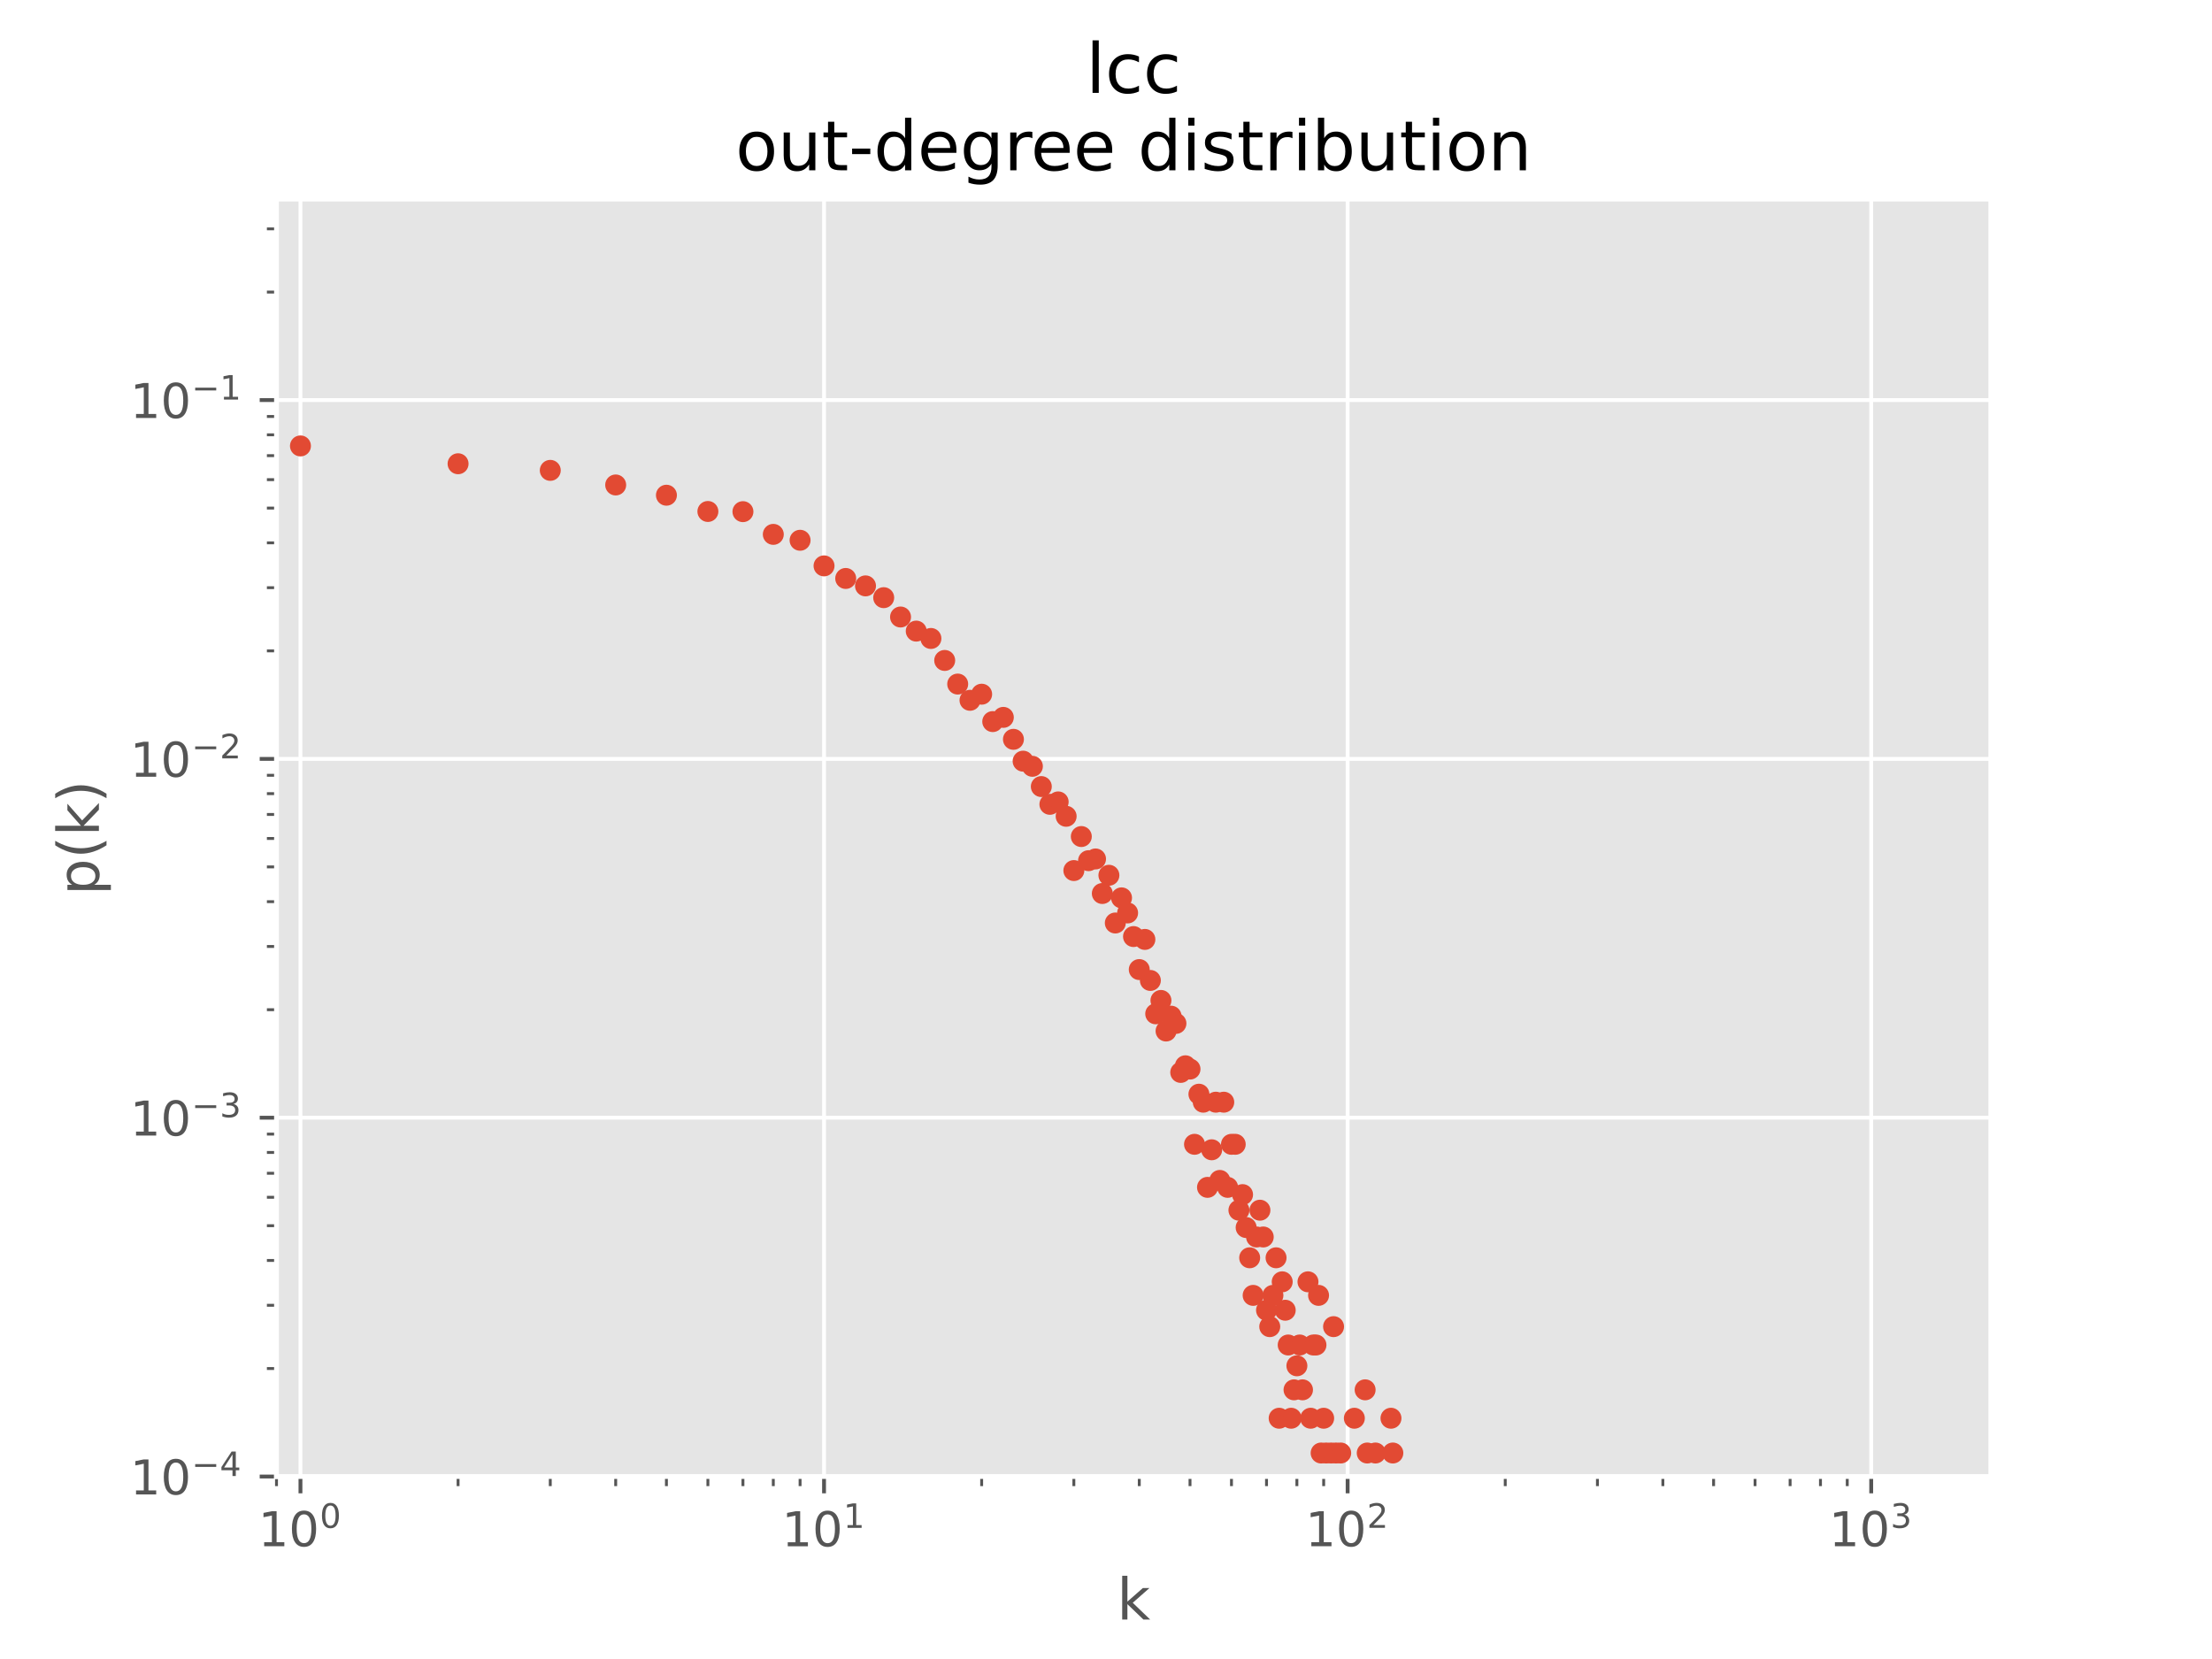 <?xml version="1.0" encoding="utf-8" standalone="no"?>
<!DOCTYPE svg PUBLIC "-//W3C//DTD SVG 1.1//EN"
  "http://www.w3.org/Graphics/SVG/1.1/DTD/svg11.dtd">
<!-- Created with matplotlib (https://matplotlib.org/) -->
<svg height="345.6pt" version="1.1" viewBox="0 0 460.8 345.6" width="460.8pt" xmlns="http://www.w3.org/2000/svg" xmlns:xlink="http://www.w3.org/1999/xlink">
 <defs>
  <style type="text/css">
*{stroke-linecap:butt;stroke-linejoin:round;}
  </style>
 </defs>
 <g id="figure_1">
  <g id="patch_1">
   <path d="M 0 345.6 
L 460.8 345.6 
L 460.8 0 
L 0 0 
z
" style="fill:#ffffff;"/>
  </g>
  <g id="axes_1">
   <g id="patch_2">
    <path d="M 57.6 307.584 
L 414.72 307.584 
L 414.72 41.472 
L 57.6 41.472 
z
" style="fill:#e5e5e5;"/>
   </g>
   <g id="matplotlib.axis_1">
    <g id="xtick_1">
     <g id="line2d_1">
      <path clip-path="url(#pcd25053d81)" d="M 62.591 307.584 
L 62.591 41.472 
" style="fill:none;stroke:#ffffff;stroke-linecap:square;stroke-width:0.8;"/>
     </g>
     <g id="line2d_2">
      <defs>
       <path d="M 0 0 
L 0 3.5 
" id="m75d6537917" style="stroke:#555555;stroke-width:0.8;"/>
      </defs>
      <g>
       <use style="fill:#555555;stroke:#555555;stroke-width:0.8;" x="62.591" xlink:href="#m75d6537917" y="307.584"/>
      </g>
     </g>
     <g id="text_1">
      <!-- $\mathdefault{10^{0}}$ -->
      <defs>
       <path d="M 12.406 8.297 
L 28.516 8.297 
L 28.516 63.922 
L 10.984 60.406 
L 10.984 69.391 
L 28.422 72.906 
L 38.281 72.906 
L 38.281 8.297 
L 54.391 8.297 
L 54.391 0 
L 12.406 0 
z
" id="DejaVuSans-49"/>
       <path d="M 31.781 66.406 
Q 24.172 66.406 20.328 58.906 
Q 16.5 51.422 16.5 36.375 
Q 16.5 21.391 20.328 13.891 
Q 24.172 6.391 31.781 6.391 
Q 39.453 6.391 43.281 13.891 
Q 47.125 21.391 47.125 36.375 
Q 47.125 51.422 43.281 58.906 
Q 39.453 66.406 31.781 66.406 
z
M 31.781 74.219 
Q 44.047 74.219 50.516 64.516 
Q 56.984 54.828 56.984 36.375 
Q 56.984 17.969 50.516 8.266 
Q 44.047 -1.422 31.781 -1.422 
Q 19.531 -1.422 13.062 8.266 
Q 6.594 17.969 6.594 36.375 
Q 6.594 54.828 13.062 64.516 
Q 19.531 74.219 31.781 74.219 
z
" id="DejaVuSans-48"/>
      </defs>
      <g style="fill:#555555;" transform="translate(53.791 322.182)scale(0.1 -0.1)">
       <use transform="translate(0 0.766)" xlink:href="#DejaVuSans-49"/>
       <use transform="translate(63.623 0.766)" xlink:href="#DejaVuSans-48"/>
       <use transform="translate(128.203 39.047)scale(0.7)" xlink:href="#DejaVuSans-48"/>
      </g>
     </g>
    </g>
    <g id="xtick_2">
     <g id="line2d_3">
      <path clip-path="url(#pcd25053d81)" d="M 171.663 307.584 
L 171.663 41.472 
" style="fill:none;stroke:#ffffff;stroke-linecap:square;stroke-width:0.8;"/>
     </g>
     <g id="line2d_4">
      <g>
       <use style="fill:#555555;stroke:#555555;stroke-width:0.8;" x="171.663" xlink:href="#m75d6537917" y="307.584"/>
      </g>
     </g>
     <g id="text_2">
      <!-- $\mathdefault{10^{1}}$ -->
      <g style="fill:#555555;" transform="translate(162.863 322.182)scale(0.1 -0.1)">
       <use transform="translate(0 0.684)" xlink:href="#DejaVuSans-49"/>
       <use transform="translate(63.623 0.684)" xlink:href="#DejaVuSans-48"/>
       <use transform="translate(128.203 38.966)scale(0.7)" xlink:href="#DejaVuSans-49"/>
      </g>
     </g>
    </g>
    <g id="xtick_3">
     <g id="line2d_5">
      <path clip-path="url(#pcd25053d81)" d="M 280.736 307.584 
L 280.736 41.472 
" style="fill:none;stroke:#ffffff;stroke-linecap:square;stroke-width:0.8;"/>
     </g>
     <g id="line2d_6">
      <g>
       <use style="fill:#555555;stroke:#555555;stroke-width:0.8;" x="280.736" xlink:href="#m75d6537917" y="307.584"/>
      </g>
     </g>
     <g id="text_3">
      <!-- $\mathdefault{10^{2}}$ -->
      <defs>
       <path d="M 19.188 8.297 
L 53.609 8.297 
L 53.609 0 
L 7.328 0 
L 7.328 8.297 
Q 12.938 14.109 22.625 23.891 
Q 32.328 33.688 34.812 36.531 
Q 39.547 41.844 41.422 45.531 
Q 43.312 49.219 43.312 52.781 
Q 43.312 58.594 39.234 62.25 
Q 35.156 65.922 28.609 65.922 
Q 23.969 65.922 18.812 64.312 
Q 13.672 62.703 7.812 59.422 
L 7.812 69.391 
Q 13.766 71.781 18.938 73 
Q 24.125 74.219 28.422 74.219 
Q 39.75 74.219 46.484 68.547 
Q 53.219 62.891 53.219 53.422 
Q 53.219 48.922 51.531 44.891 
Q 49.859 40.875 45.406 35.406 
Q 44.188 33.984 37.641 27.219 
Q 31.109 20.453 19.188 8.297 
z
" id="DejaVuSans-50"/>
      </defs>
      <g style="fill:#555555;" transform="translate(271.936 322.182)scale(0.1 -0.1)">
       <use transform="translate(0 0.766)" xlink:href="#DejaVuSans-49"/>
       <use transform="translate(63.623 0.766)" xlink:href="#DejaVuSans-48"/>
       <use transform="translate(128.203 39.047)scale(0.7)" xlink:href="#DejaVuSans-50"/>
      </g>
     </g>
    </g>
    <g id="xtick_4">
     <g id="line2d_7">
      <path clip-path="url(#pcd25053d81)" d="M 389.808 307.584 
L 389.808 41.472 
" style="fill:none;stroke:#ffffff;stroke-linecap:square;stroke-width:0.8;"/>
     </g>
     <g id="line2d_8">
      <g>
       <use style="fill:#555555;stroke:#555555;stroke-width:0.8;" x="389.808" xlink:href="#m75d6537917" y="307.584"/>
      </g>
     </g>
     <g id="text_4">
      <!-- $\mathdefault{10^{3}}$ -->
      <defs>
       <path d="M 40.578 39.312 
Q 47.656 37.797 51.625 33 
Q 55.609 28.219 55.609 21.188 
Q 55.609 10.406 48.188 4.484 
Q 40.766 -1.422 27.094 -1.422 
Q 22.516 -1.422 17.656 -0.516 
Q 12.797 0.391 7.625 2.203 
L 7.625 11.719 
Q 11.719 9.328 16.594 8.109 
Q 21.484 6.891 26.812 6.891 
Q 36.078 6.891 40.938 10.547 
Q 45.797 14.203 45.797 21.188 
Q 45.797 27.641 41.281 31.266 
Q 36.766 34.906 28.719 34.906 
L 20.219 34.906 
L 20.219 43.016 
L 29.109 43.016 
Q 36.375 43.016 40.234 45.922 
Q 44.094 48.828 44.094 54.297 
Q 44.094 59.906 40.109 62.906 
Q 36.141 65.922 28.719 65.922 
Q 24.656 65.922 20.016 65.031 
Q 15.375 64.156 9.812 62.312 
L 9.812 71.094 
Q 15.438 72.656 20.344 73.438 
Q 25.25 74.219 29.594 74.219 
Q 40.828 74.219 47.359 69.109 
Q 53.906 64.016 53.906 55.328 
Q 53.906 49.266 50.438 45.094 
Q 46.969 40.922 40.578 39.312 
z
" id="DejaVuSans-51"/>
      </defs>
      <g style="fill:#555555;" transform="translate(381.008 322.182)scale(0.1 -0.1)">
       <use transform="translate(0 0.766)" xlink:href="#DejaVuSans-49"/>
       <use transform="translate(63.623 0.766)" xlink:href="#DejaVuSans-48"/>
       <use transform="translate(128.203 39.047)scale(0.7)" xlink:href="#DejaVuSans-51"/>
      </g>
     </g>
    </g>
    <g id="xtick_5">
     <g id="line2d_9">
      <defs>
       <path d="M 0 0 
L 0 2 
" id="ma61c8b0ccd" style="stroke:#555555;stroke-width:0.6;"/>
      </defs>
      <g>
       <use style="fill:#555555;stroke:#555555;stroke-width:0.6;" x="57.6" xlink:href="#ma61c8b0ccd" y="307.584"/>
      </g>
     </g>
    </g>
    <g id="xtick_6">
     <g id="line2d_10">
      <g>
       <use style="fill:#555555;stroke:#555555;stroke-width:0.6;" x="95.425" xlink:href="#ma61c8b0ccd" y="307.584"/>
      </g>
     </g>
    </g>
    <g id="xtick_7">
     <g id="line2d_11">
      <g>
       <use style="fill:#555555;stroke:#555555;stroke-width:0.6;" x="114.632" xlink:href="#ma61c8b0ccd" y="307.584"/>
      </g>
     </g>
    </g>
    <g id="xtick_8">
     <g id="line2d_12">
      <g>
       <use style="fill:#555555;stroke:#555555;stroke-width:0.6;" x="128.259" xlink:href="#ma61c8b0ccd" y="307.584"/>
      </g>
     </g>
    </g>
    <g id="xtick_9">
     <g id="line2d_13">
      <g>
       <use style="fill:#555555;stroke:#555555;stroke-width:0.6;" x="138.829" xlink:href="#ma61c8b0ccd" y="307.584"/>
      </g>
     </g>
    </g>
    <g id="xtick_10">
     <g id="line2d_14">
      <g>
       <use style="fill:#555555;stroke:#555555;stroke-width:0.6;" x="147.466" xlink:href="#ma61c8b0ccd" y="307.584"/>
      </g>
     </g>
    </g>
    <g id="xtick_11">
     <g id="line2d_15">
      <g>
       <use style="fill:#555555;stroke:#555555;stroke-width:0.6;" x="154.768" xlink:href="#ma61c8b0ccd" y="307.584"/>
      </g>
     </g>
    </g>
    <g id="xtick_12">
     <g id="line2d_16">
      <g>
       <use style="fill:#555555;stroke:#555555;stroke-width:0.6;" x="161.093" xlink:href="#ma61c8b0ccd" y="307.584"/>
      </g>
     </g>
    </g>
    <g id="xtick_13">
     <g id="line2d_17">
      <g>
       <use style="fill:#555555;stroke:#555555;stroke-width:0.6;" x="166.672" xlink:href="#ma61c8b0ccd" y="307.584"/>
      </g>
     </g>
    </g>
    <g id="xtick_14">
     <g id="line2d_18">
      <g>
       <use style="fill:#555555;stroke:#555555;stroke-width:0.6;" x="204.497" xlink:href="#ma61c8b0ccd" y="307.584"/>
      </g>
     </g>
    </g>
    <g id="xtick_15">
     <g id="line2d_19">
      <g>
       <use style="fill:#555555;stroke:#555555;stroke-width:0.6;" x="223.704" xlink:href="#ma61c8b0ccd" y="307.584"/>
      </g>
     </g>
    </g>
    <g id="xtick_16">
     <g id="line2d_20">
      <g>
       <use style="fill:#555555;stroke:#555555;stroke-width:0.6;" x="237.331" xlink:href="#ma61c8b0ccd" y="307.584"/>
      </g>
     </g>
    </g>
    <g id="xtick_17">
     <g id="line2d_21">
      <g>
       <use style="fill:#555555;stroke:#555555;stroke-width:0.6;" x="247.901" xlink:href="#ma61c8b0ccd" y="307.584"/>
      </g>
     </g>
    </g>
    <g id="xtick_18">
     <g id="line2d_22">
      <g>
       <use style="fill:#555555;stroke:#555555;stroke-width:0.6;" x="256.538" xlink:href="#ma61c8b0ccd" y="307.584"/>
      </g>
     </g>
    </g>
    <g id="xtick_19">
     <g id="line2d_23">
      <g>
       <use style="fill:#555555;stroke:#555555;stroke-width:0.6;" x="263.84" xlink:href="#ma61c8b0ccd" y="307.584"/>
      </g>
     </g>
    </g>
    <g id="xtick_20">
     <g id="line2d_24">
      <g>
       <use style="fill:#555555;stroke:#555555;stroke-width:0.6;" x="270.165" xlink:href="#ma61c8b0ccd" y="307.584"/>
      </g>
     </g>
    </g>
    <g id="xtick_21">
     <g id="line2d_25">
      <g>
       <use style="fill:#555555;stroke:#555555;stroke-width:0.6;" x="275.745" xlink:href="#ma61c8b0ccd" y="307.584"/>
      </g>
     </g>
    </g>
    <g id="xtick_22">
     <g id="line2d_26">
      <g>
       <use style="fill:#555555;stroke:#555555;stroke-width:0.6;" x="313.57" xlink:href="#ma61c8b0ccd" y="307.584"/>
      </g>
     </g>
    </g>
    <g id="xtick_23">
     <g id="line2d_27">
      <g>
       <use style="fill:#555555;stroke:#555555;stroke-width:0.6;" x="332.776" xlink:href="#ma61c8b0ccd" y="307.584"/>
      </g>
     </g>
    </g>
    <g id="xtick_24">
     <g id="line2d_28">
      <g>
       <use style="fill:#555555;stroke:#555555;stroke-width:0.6;" x="346.404" xlink:href="#ma61c8b0ccd" y="307.584"/>
      </g>
     </g>
    </g>
    <g id="xtick_25">
     <g id="line2d_29">
      <g>
       <use style="fill:#555555;stroke:#555555;stroke-width:0.6;" x="356.974" xlink:href="#ma61c8b0ccd" y="307.584"/>
      </g>
     </g>
    </g>
    <g id="xtick_26">
     <g id="line2d_30">
      <g>
       <use style="fill:#555555;stroke:#555555;stroke-width:0.6;" x="365.61" xlink:href="#ma61c8b0ccd" y="307.584"/>
      </g>
     </g>
    </g>
    <g id="xtick_27">
     <g id="line2d_31">
      <g>
       <use style="fill:#555555;stroke:#555555;stroke-width:0.6;" x="372.912" xlink:href="#ma61c8b0ccd" y="307.584"/>
      </g>
     </g>
    </g>
    <g id="xtick_28">
     <g id="line2d_32">
      <g>
       <use style="fill:#555555;stroke:#555555;stroke-width:0.6;" x="379.238" xlink:href="#ma61c8b0ccd" y="307.584"/>
      </g>
     </g>
    </g>
    <g id="xtick_29">
     <g id="line2d_33">
      <g>
       <use style="fill:#555555;stroke:#555555;stroke-width:0.6;" x="384.817" xlink:href="#ma61c8b0ccd" y="307.584"/>
      </g>
     </g>
    </g>
    <g id="text_5">
     <!-- k -->
     <defs>
      <path d="M 9.078 75.984 
L 18.109 75.984 
L 18.109 31.109 
L 44.922 54.688 
L 56.391 54.688 
L 27.391 29.109 
L 57.625 0 
L 45.906 0 
L 18.109 26.703 
L 18.109 0 
L 9.078 0 
z
" id="DejaVuSans-107"/>
     </defs>
     <g style="fill:#555555;" transform="translate(232.686 337.38)scale(0.12 -0.12)">
      <use xlink:href="#DejaVuSans-107"/>
     </g>
    </g>
   </g>
   <g id="matplotlib.axis_2">
    <g id="ytick_1">
     <g id="line2d_34">
      <path clip-path="url(#pcd25053d81)" d="M 57.6 307.584 
L 414.72 307.584 
" style="fill:none;stroke:#ffffff;stroke-linecap:square;stroke-width:0.8;"/>
     </g>
     <g id="line2d_35">
      <defs>
       <path d="M 0 0 
L -3.5 0 
" id="m0d7c3f7d4d" style="stroke:#555555;stroke-width:0.8;"/>
      </defs>
      <g>
       <use style="fill:#555555;stroke:#555555;stroke-width:0.8;" x="57.6" xlink:href="#m0d7c3f7d4d" y="307.584"/>
      </g>
     </g>
     <g id="text_6">
      <!-- $\mathdefault{10^{-4}}$ -->
      <defs>
       <path d="M 10.594 35.5 
L 73.188 35.5 
L 73.188 27.203 
L 10.594 27.203 
z
" id="DejaVuSans-8722"/>
       <path d="M 37.797 64.312 
L 12.891 25.391 
L 37.797 25.391 
z
M 35.203 72.906 
L 47.609 72.906 
L 47.609 25.391 
L 58.016 25.391 
L 58.016 17.188 
L 47.609 17.188 
L 47.609 0 
L 37.797 0 
L 37.797 17.188 
L 4.891 17.188 
L 4.891 26.703 
z
" id="DejaVuSans-52"/>
      </defs>
      <g style="fill:#555555;" transform="translate(27.1 311.383)scale(0.1 -0.1)">
       <use transform="translate(0 0.684)" xlink:href="#DejaVuSans-49"/>
       <use transform="translate(63.623 0.684)" xlink:href="#DejaVuSans-48"/>
       <use transform="translate(128.203 38.966)scale(0.7)" xlink:href="#DejaVuSans-8722"/>
       <use transform="translate(186.855 38.966)scale(0.7)" xlink:href="#DejaVuSans-52"/>
      </g>
     </g>
    </g>
    <g id="ytick_2">
     <g id="line2d_36">
      <path clip-path="url(#pcd25053d81)" d="M 57.6 232.836 
L 414.72 232.836 
" style="fill:none;stroke:#ffffff;stroke-linecap:square;stroke-width:0.8;"/>
     </g>
     <g id="line2d_37">
      <g>
       <use style="fill:#555555;stroke:#555555;stroke-width:0.8;" x="57.6" xlink:href="#m0d7c3f7d4d" y="232.836"/>
      </g>
     </g>
     <g id="text_7">
      <!-- $\mathdefault{10^{-3}}$ -->
      <g style="fill:#555555;" transform="translate(27.1 236.635)scale(0.1 -0.1)">
       <use transform="translate(0 0.766)" xlink:href="#DejaVuSans-49"/>
       <use transform="translate(63.623 0.766)" xlink:href="#DejaVuSans-48"/>
       <use transform="translate(128.203 39.047)scale(0.7)" xlink:href="#DejaVuSans-8722"/>
       <use transform="translate(186.855 39.047)scale(0.7)" xlink:href="#DejaVuSans-51"/>
      </g>
     </g>
    </g>
    <g id="ytick_3">
     <g id="line2d_38">
      <path clip-path="url(#pcd25053d81)" d="M 57.6 158.088 
L 414.72 158.088 
" style="fill:none;stroke:#ffffff;stroke-linecap:square;stroke-width:0.8;"/>
     </g>
     <g id="line2d_39">
      <g>
       <use style="fill:#555555;stroke:#555555;stroke-width:0.8;" x="57.6" xlink:href="#m0d7c3f7d4d" y="158.088"/>
      </g>
     </g>
     <g id="text_8">
      <!-- $\mathdefault{10^{-2}}$ -->
      <g style="fill:#555555;" transform="translate(27.1 161.888)scale(0.1 -0.1)">
       <use transform="translate(0 0.766)" xlink:href="#DejaVuSans-49"/>
       <use transform="translate(63.623 0.766)" xlink:href="#DejaVuSans-48"/>
       <use transform="translate(128.203 39.047)scale(0.7)" xlink:href="#DejaVuSans-8722"/>
       <use transform="translate(186.855 39.047)scale(0.7)" xlink:href="#DejaVuSans-50"/>
      </g>
     </g>
    </g>
    <g id="ytick_4">
     <g id="line2d_40">
      <path clip-path="url(#pcd25053d81)" d="M 57.6 83.341 
L 414.72 83.341 
" style="fill:none;stroke:#ffffff;stroke-linecap:square;stroke-width:0.8;"/>
     </g>
     <g id="line2d_41">
      <g>
       <use style="fill:#555555;stroke:#555555;stroke-width:0.8;" x="57.6" xlink:href="#m0d7c3f7d4d" y="83.341"/>
      </g>
     </g>
     <g id="text_9">
      <!-- $\mathdefault{10^{-1}}$ -->
      <g style="fill:#555555;" transform="translate(27.1 87.14)scale(0.1 -0.1)">
       <use transform="translate(0 0.684)" xlink:href="#DejaVuSans-49"/>
       <use transform="translate(63.623 0.684)" xlink:href="#DejaVuSans-48"/>
       <use transform="translate(128.203 38.966)scale(0.7)" xlink:href="#DejaVuSans-8722"/>
       <use transform="translate(186.855 38.966)scale(0.7)" xlink:href="#DejaVuSans-49"/>
      </g>
     </g>
    </g>
    <g id="ytick_5">
     <g id="line2d_42">
      <defs>
       <path d="M 0 0 
L -2 0 
" id="mac044e89ab" style="stroke:#555555;stroke-width:0.6;"/>
      </defs>
      <g>
       <use style="fill:#555555;stroke:#555555;stroke-width:0.6;" x="57.6" xlink:href="#mac044e89ab" y="285.083"/>
      </g>
     </g>
    </g>
    <g id="ytick_6">
     <g id="line2d_43">
      <g>
       <use style="fill:#555555;stroke:#555555;stroke-width:0.6;" x="57.6" xlink:href="#mac044e89ab" y="271.92"/>
      </g>
     </g>
    </g>
    <g id="ytick_7">
     <g id="line2d_44">
      <g>
       <use style="fill:#555555;stroke:#555555;stroke-width:0.6;" x="57.6" xlink:href="#mac044e89ab" y="262.581"/>
      </g>
     </g>
    </g>
    <g id="ytick_8">
     <g id="line2d_45">
      <g>
       <use style="fill:#555555;stroke:#555555;stroke-width:0.6;" x="57.6" xlink:href="#mac044e89ab" y="255.338"/>
      </g>
     </g>
    </g>
    <g id="ytick_9">
     <g id="line2d_46">
      <g>
       <use style="fill:#555555;stroke:#555555;stroke-width:0.6;" x="57.6" xlink:href="#mac044e89ab" y="249.419"/>
      </g>
     </g>
    </g>
    <g id="ytick_10">
     <g id="line2d_47">
      <g>
       <use style="fill:#555555;stroke:#555555;stroke-width:0.6;" x="57.6" xlink:href="#mac044e89ab" y="244.415"/>
      </g>
     </g>
    </g>
    <g id="ytick_11">
     <g id="line2d_48">
      <g>
       <use style="fill:#555555;stroke:#555555;stroke-width:0.6;" x="57.6" xlink:href="#mac044e89ab" y="240.08"/>
      </g>
     </g>
    </g>
    <g id="ytick_12">
     <g id="line2d_49">
      <g>
       <use style="fill:#555555;stroke:#555555;stroke-width:0.6;" x="57.6" xlink:href="#mac044e89ab" y="236.256"/>
      </g>
     </g>
    </g>
    <g id="ytick_13">
     <g id="line2d_50">
      <g>
       <use style="fill:#555555;stroke:#555555;stroke-width:0.6;" x="57.6" xlink:href="#mac044e89ab" y="210.335"/>
      </g>
     </g>
    </g>
    <g id="ytick_14">
     <g id="line2d_51">
      <g>
       <use style="fill:#555555;stroke:#555555;stroke-width:0.6;" x="57.6" xlink:href="#mac044e89ab" y="197.172"/>
      </g>
     </g>
    </g>
    <g id="ytick_15">
     <g id="line2d_52">
      <g>
       <use style="fill:#555555;stroke:#555555;stroke-width:0.6;" x="57.6" xlink:href="#mac044e89ab" y="187.834"/>
      </g>
     </g>
    </g>
    <g id="ytick_16">
     <g id="line2d_53">
      <g>
       <use style="fill:#555555;stroke:#555555;stroke-width:0.6;" x="57.6" xlink:href="#mac044e89ab" y="180.59"/>
      </g>
     </g>
    </g>
    <g id="ytick_17">
     <g id="line2d_54">
      <g>
       <use style="fill:#555555;stroke:#555555;stroke-width:0.6;" x="57.6" xlink:href="#mac044e89ab" y="174.671"/>
      </g>
     </g>
    </g>
    <g id="ytick_18">
     <g id="line2d_55">
      <g>
       <use style="fill:#555555;stroke:#555555;stroke-width:0.6;" x="57.6" xlink:href="#mac044e89ab" y="169.667"/>
      </g>
     </g>
    </g>
    <g id="ytick_19">
     <g id="line2d_56">
      <g>
       <use style="fill:#555555;stroke:#555555;stroke-width:0.6;" x="57.6" xlink:href="#mac044e89ab" y="165.332"/>
      </g>
     </g>
    </g>
    <g id="ytick_20">
     <g id="line2d_57">
      <g>
       <use style="fill:#555555;stroke:#555555;stroke-width:0.6;" x="57.6" xlink:href="#mac044e89ab" y="161.509"/>
      </g>
     </g>
    </g>
    <g id="ytick_21">
     <g id="line2d_58">
      <g>
       <use style="fill:#555555;stroke:#555555;stroke-width:0.6;" x="57.6" xlink:href="#mac044e89ab" y="135.587"/>
      </g>
     </g>
    </g>
    <g id="ytick_22">
     <g id="line2d_59">
      <g>
       <use style="fill:#555555;stroke:#555555;stroke-width:0.6;" x="57.6" xlink:href="#mac044e89ab" y="122.425"/>
      </g>
     </g>
    </g>
    <g id="ytick_23">
     <g id="line2d_60">
      <g>
       <use style="fill:#555555;stroke:#555555;stroke-width:0.6;" x="57.6" xlink:href="#mac044e89ab" y="113.086"/>
      </g>
     </g>
    </g>
    <g id="ytick_24">
     <g id="line2d_61">
      <g>
       <use style="fill:#555555;stroke:#555555;stroke-width:0.6;" x="57.6" xlink:href="#mac044e89ab" y="105.842"/>
      </g>
     </g>
    </g>
    <g id="ytick_25">
     <g id="line2d_62">
      <g>
       <use style="fill:#555555;stroke:#555555;stroke-width:0.6;" x="57.6" xlink:href="#mac044e89ab" y="99.923"/>
      </g>
     </g>
    </g>
    <g id="ytick_26">
     <g id="line2d_63">
      <g>
       <use style="fill:#555555;stroke:#555555;stroke-width:0.6;" x="57.6" xlink:href="#mac044e89ab" y="94.919"/>
      </g>
     </g>
    </g>
    <g id="ytick_27">
     <g id="line2d_64">
      <g>
       <use style="fill:#555555;stroke:#555555;stroke-width:0.6;" x="57.6" xlink:href="#mac044e89ab" y="90.584"/>
      </g>
     </g>
    </g>
    <g id="ytick_28">
     <g id="line2d_65">
      <g>
       <use style="fill:#555555;stroke:#555555;stroke-width:0.6;" x="57.6" xlink:href="#mac044e89ab" y="86.761"/>
      </g>
     </g>
    </g>
    <g id="ytick_29">
     <g id="line2d_66">
      <g>
       <use style="fill:#555555;stroke:#555555;stroke-width:0.6;" x="57.6" xlink:href="#mac044e89ab" y="60.839"/>
      </g>
     </g>
    </g>
    <g id="ytick_30">
     <g id="line2d_67">
      <g>
       <use style="fill:#555555;stroke:#555555;stroke-width:0.6;" x="57.6" xlink:href="#mac044e89ab" y="47.677"/>
      </g>
     </g>
    </g>
    <g id="text_10">
     <!-- p(k) -->
     <defs>
      <path d="M 18.109 8.203 
L 18.109 -20.797 
L 9.078 -20.797 
L 9.078 54.688 
L 18.109 54.688 
L 18.109 46.391 
Q 20.953 51.266 25.266 53.625 
Q 29.594 56 35.594 56 
Q 45.562 56 51.781 48.094 
Q 58.016 40.188 58.016 27.297 
Q 58.016 14.406 51.781 6.484 
Q 45.562 -1.422 35.594 -1.422 
Q 29.594 -1.422 25.266 0.953 
Q 20.953 3.328 18.109 8.203 
z
M 48.688 27.297 
Q 48.688 37.203 44.609 42.844 
Q 40.531 48.484 33.406 48.484 
Q 26.266 48.484 22.188 42.844 
Q 18.109 37.203 18.109 27.297 
Q 18.109 17.391 22.188 11.75 
Q 26.266 6.109 33.406 6.109 
Q 40.531 6.109 44.609 11.75 
Q 48.688 17.391 48.688 27.297 
z
" id="DejaVuSans-112"/>
      <path d="M 31 75.875 
Q 24.469 64.656 21.281 53.656 
Q 18.109 42.672 18.109 31.391 
Q 18.109 20.125 21.312 9.062 
Q 24.516 -2 31 -13.188 
L 23.188 -13.188 
Q 15.875 -1.703 12.234 9.375 
Q 8.594 20.453 8.594 31.391 
Q 8.594 42.281 12.203 53.312 
Q 15.828 64.359 23.188 75.875 
z
" id="DejaVuSans-40"/>
      <path d="M 8.016 75.875 
L 15.828 75.875 
Q 23.141 64.359 26.781 53.312 
Q 30.422 42.281 30.422 31.391 
Q 30.422 20.453 26.781 9.375 
Q 23.141 -1.703 15.828 -13.188 
L 8.016 -13.188 
Q 14.5 -2 17.703 9.062 
Q 20.906 20.125 20.906 31.391 
Q 20.906 42.672 17.703 53.656 
Q 14.5 64.656 8.016 75.875 
z
" id="DejaVuSans-41"/>
     </defs>
     <g style="fill:#555555;" transform="translate(20.604 186.493)rotate(-90)scale(0.12 -0.12)">
      <use xlink:href="#DejaVuSans-112"/>
      <use x="63.477" xlink:href="#DejaVuSans-40"/>
      <use x="102.49" xlink:href="#DejaVuSans-107"/>
      <use x="160.4" xlink:href="#DejaVuSans-41"/>
     </g>
    </g>
   </g>
   <g id="PathCollection_1">
    <defs>
     <path d="M 0 1.936 
C 0.514 1.936 1.006 1.732 1.369 1.369 
C 1.732 1.006 1.936 0.514 1.936 0 
C 1.936 -0.514 1.732 -1.006 1.369 -1.369 
C 1.006 -1.732 0.514 -1.936 0 -1.936 
C -0.514 -1.936 -1.006 -1.732 -1.369 -1.369 
C -1.732 -1.006 -1.936 -0.514 -1.936 0 
C -1.936 0.514 -1.732 1.006 -1.369 1.369 
C -1.006 1.732 -0.514 1.936 0 1.936 
z
" id="m1b43f2a420" style="stroke:#e24a33;stroke-width:0.5;"/>
    </defs>
    <g clip-path="url(#pcd25053d81)">
     <use style="fill:#e24a33;stroke:#e24a33;stroke-width:0.5;" x="62.591" xlink:href="#m1b43f2a420" y="92.895"/>
     <use style="fill:#e24a33;stroke:#e24a33;stroke-width:0.5;" x="95.425" xlink:href="#m1b43f2a420" y="96.608"/>
     <use style="fill:#e24a33;stroke:#e24a33;stroke-width:0.5;" x="114.632" xlink:href="#m1b43f2a420" y="97.986"/>
     <use style="fill:#e24a33;stroke:#e24a33;stroke-width:0.5;" x="128.259" xlink:href="#m1b43f2a420" y="101.028"/>
     <use style="fill:#e24a33;stroke:#e24a33;stroke-width:0.5;" x="138.829" xlink:href="#m1b43f2a420" y="103.163"/>
     <use style="fill:#e24a33;stroke:#e24a33;stroke-width:0.5;" x="147.466" xlink:href="#m1b43f2a420" y="106.549"/>
     <use style="fill:#e24a33;stroke:#e24a33;stroke-width:0.5;" x="154.768" xlink:href="#m1b43f2a420" y="106.587"/>
     <use style="fill:#e24a33;stroke:#e24a33;stroke-width:0.5;" x="161.093" xlink:href="#m1b43f2a420" y="111.319"/>
     <use style="fill:#e24a33;stroke:#e24a33;stroke-width:0.5;" x="166.672" xlink:href="#m1b43f2a420" y="112.548"/>
     <use style="fill:#e24a33;stroke:#e24a33;stroke-width:0.5;" x="171.663" xlink:href="#m1b43f2a420" y="117.883"/>
     <use style="fill:#e24a33;stroke:#e24a33;stroke-width:0.5;" x="176.178" xlink:href="#m1b43f2a420" y="120.502"/>
     <use style="fill:#e24a33;stroke:#e24a33;stroke-width:0.5;" x="180.3" xlink:href="#m1b43f2a420" y="122.05"/>
     <use style="fill:#e24a33;stroke:#e24a33;stroke-width:0.5;" x="184.091" xlink:href="#m1b43f2a420" y="124.504"/>
     <use style="fill:#e24a33;stroke:#e24a33;stroke-width:0.5;" x="187.602" xlink:href="#m1b43f2a420" y="128.533"/>
     <use style="fill:#e24a33;stroke:#e24a33;stroke-width:0.5;" x="190.87" xlink:href="#m1b43f2a420" y="131.472"/>
     <use style="fill:#e24a33;stroke:#e24a33;stroke-width:0.5;" x="193.927" xlink:href="#m1b43f2a420" y="133.004"/>
     <use style="fill:#e24a33;stroke:#e24a33;stroke-width:0.5;" x="196.799" xlink:href="#m1b43f2a420" y="137.583"/>
     <use style="fill:#e24a33;stroke:#e24a33;stroke-width:0.5;" x="199.506" xlink:href="#m1b43f2a420" y="142.503"/>
     <use style="fill:#e24a33;stroke:#e24a33;stroke-width:0.5;" x="202.068" xlink:href="#m1b43f2a420" y="145.885"/>
     <use style="fill:#e24a33;stroke:#e24a33;stroke-width:0.5;" x="204.497" xlink:href="#m1b43f2a420" y="144.614"/>
     <use style="fill:#e24a33;stroke:#e24a33;stroke-width:0.5;" x="206.808" xlink:href="#m1b43f2a420" y="150.321"/>
     <use style="fill:#e24a33;stroke:#e24a33;stroke-width:0.5;" x="209.012" xlink:href="#m1b43f2a420" y="149.442"/>
     <use style="fill:#e24a33;stroke:#e24a33;stroke-width:0.5;" x="211.118" xlink:href="#m1b43f2a420" y="154.015"/>
     <use style="fill:#e24a33;stroke:#e24a33;stroke-width:0.5;" x="213.134" xlink:href="#m1b43f2a420" y="158.565"/>
     <use style="fill:#e24a33;stroke:#e24a33;stroke-width:0.5;" x="215.067" xlink:href="#m1b43f2a420" y="159.635"/>
     <use style="fill:#e24a33;stroke:#e24a33;stroke-width:0.5;" x="216.925" xlink:href="#m1b43f2a420" y="163.857"/>
     <use style="fill:#e24a33;stroke:#e24a33;stroke-width:0.5;" x="218.713" xlink:href="#m1b43f2a420" y="167.554"/>
     <use style="fill:#e24a33;stroke:#e24a33;stroke-width:0.5;" x="220.436" xlink:href="#m1b43f2a420" y="167.053"/>
     <use style="fill:#e24a33;stroke:#e24a33;stroke-width:0.5;" x="222.098" xlink:href="#m1b43f2a420" y="170.048"/>
     <use style="fill:#e24a33;stroke:#e24a33;stroke-width:0.5;" x="223.704" xlink:href="#m1b43f2a420" y="181.354"/>
     <use style="fill:#e24a33;stroke:#e24a33;stroke-width:0.5;" x="225.257" xlink:href="#m1b43f2a420" y="174.266"/>
     <use style="fill:#e24a33;stroke:#e24a33;stroke-width:0.5;" x="226.761" xlink:href="#m1b43f2a420" y="179.296"/>
     <use style="fill:#e24a33;stroke:#e24a33;stroke-width:0.5;" x="228.219" xlink:href="#m1b43f2a420" y="178.935"/>
     <use style="fill:#e24a33;stroke:#e24a33;stroke-width:0.5;" x="229.633" xlink:href="#m1b43f2a420" y="186.134"/>
     <use style="fill:#e24a33;stroke:#e24a33;stroke-width:0.5;" x="231.006" xlink:href="#m1b43f2a420" y="182.335"/>
     <use style="fill:#e24a33;stroke:#e24a33;stroke-width:0.5;" x="232.34" xlink:href="#m1b43f2a420" y="192.277"/>
     <use style="fill:#e24a33;stroke:#e24a33;stroke-width:0.5;" x="233.638" xlink:href="#m1b43f2a420" y="187.042"/>
     <use style="fill:#e24a33;stroke:#e24a33;stroke-width:0.5;" x="234.902" xlink:href="#m1b43f2a420" y="190.182"/>
     <use style="fill:#e24a33;stroke:#e24a33;stroke-width:0.5;" x="236.132" xlink:href="#m1b43f2a420" y="195.102"/>
     <use style="fill:#e24a33;stroke:#e24a33;stroke-width:0.5;" x="237.331" xlink:href="#m1b43f2a420" y="201.979"/>
     <use style="fill:#e24a33;stroke:#e24a33;stroke-width:0.5;" x="238.501" xlink:href="#m1b43f2a420" y="195.698"/>
     <use style="fill:#e24a33;stroke:#e24a33;stroke-width:0.5;" x="239.642" xlink:href="#m1b43f2a420" y="204.245"/>
     <use style="fill:#e24a33;stroke:#e24a33;stroke-width:0.5;" x="240.757" xlink:href="#m1b43f2a420" y="211.196"/>
     <use style="fill:#e24a33;stroke:#e24a33;stroke-width:0.5;" x="241.846" xlink:href="#m1b43f2a420" y="208.412"/>
     <use style="fill:#e24a33;stroke:#e24a33;stroke-width:0.5;" x="242.911" xlink:href="#m1b43f2a420" y="214.779"/>
     <use style="fill:#e24a33;stroke:#e24a33;stroke-width:0.5;" x="243.952" xlink:href="#m1b43f2a420" y="211.685"/>
     <use style="fill:#e24a33;stroke:#e24a33;stroke-width:0.5;" x="244.97" xlink:href="#m1b43f2a420" y="213.195"/>
     <use style="fill:#e24a33;stroke:#e24a33;stroke-width:0.5;" x="245.968" xlink:href="#m1b43f2a420" y="223.404"/>
     <use style="fill:#e24a33;stroke:#e24a33;stroke-width:0.5;" x="246.944" xlink:href="#m1b43f2a420" y="222.022"/>
     <use style="fill:#e24a33;stroke:#e24a33;stroke-width:0.5;" x="247.901" xlink:href="#m1b43f2a420" y="222.706"/>
     <use style="fill:#e24a33;stroke:#e24a33;stroke-width:0.5;" x="248.84" xlink:href="#m1b43f2a420" y="238.38"/>
     <use style="fill:#e24a33;stroke:#e24a33;stroke-width:0.5;" x="249.759" xlink:href="#m1b43f2a420" y="227.941"/>
     <use style="fill:#e24a33;stroke:#e24a33;stroke-width:0.5;" x="250.662" xlink:href="#m1b43f2a420" y="229.606"/>
     <use style="fill:#e24a33;stroke:#e24a33;stroke-width:0.5;" x="251.547" xlink:href="#m1b43f2a420" y="247.348"/>
     <use style="fill:#e24a33;stroke:#e24a33;stroke-width:0.5;" x="252.416" xlink:href="#m1b43f2a420" y="239.52"/>
     <use style="fill:#e24a33;stroke:#e24a33;stroke-width:0.5;" x="253.27" xlink:href="#m1b43f2a420" y="229.606"/>
     <use style="fill:#e24a33;stroke:#e24a33;stroke-width:0.5;" x="254.108" xlink:href="#m1b43f2a420" y="245.905"/>
     <use style="fill:#e24a33;stroke:#e24a33;stroke-width:0.5;" x="254.932" xlink:href="#m1b43f2a420" y="229.606"/>
     <use style="fill:#e24a33;stroke:#e24a33;stroke-width:0.5;" x="255.742" xlink:href="#m1b43f2a420" y="247.348"/>
     <use style="fill:#e24a33;stroke:#e24a33;stroke-width:0.5;" x="256.538" xlink:href="#m1b43f2a420" y="238.38"/>
     <use style="fill:#e24a33;stroke:#e24a33;stroke-width:0.5;" x="257.321" xlink:href="#m1b43f2a420" y="238.38"/>
     <use style="fill:#e24a33;stroke:#e24a33;stroke-width:0.5;" x="258.091" xlink:href="#m1b43f2a420" y="252.107"/>
     <use style="fill:#e24a33;stroke:#e24a33;stroke-width:0.5;" x="258.849" xlink:href="#m1b43f2a420" y="248.859"/>
     <use style="fill:#e24a33;stroke:#e24a33;stroke-width:0.5;" x="259.595" xlink:href="#m1b43f2a420" y="255.718"/>
     <use style="fill:#e24a33;stroke:#e24a33;stroke-width:0.5;" x="260.33" xlink:href="#m1b43f2a420" y="262.021"/>
     <use style="fill:#e24a33;stroke:#e24a33;stroke-width:0.5;" x="261.053" xlink:href="#m1b43f2a420" y="269.85"/>
     <use style="fill:#e24a33;stroke:#e24a33;stroke-width:0.5;" x="261.765" xlink:href="#m1b43f2a420" y="257.686"/>
     <use style="fill:#e24a33;stroke:#e24a33;stroke-width:0.5;" x="262.467" xlink:href="#m1b43f2a420" y="252.107"/>
     <use style="fill:#e24a33;stroke:#e24a33;stroke-width:0.5;" x="263.158" xlink:href="#m1b43f2a420" y="257.686"/>
     <use style="fill:#e24a33;stroke:#e24a33;stroke-width:0.5;" x="263.84" xlink:href="#m1b43f2a420" y="272.944"/>
     <use style="fill:#e24a33;stroke:#e24a33;stroke-width:0.5;" x="264.512" xlink:href="#m1b43f2a420" y="276.364"/>
     <use style="fill:#e24a33;stroke:#e24a33;stroke-width:0.5;" x="265.174" xlink:href="#m1b43f2a420" y="269.85"/>
     <use style="fill:#e24a33;stroke:#e24a33;stroke-width:0.5;" x="265.828" xlink:href="#m1b43f2a420" y="262.021"/>
     <use style="fill:#e24a33;stroke:#e24a33;stroke-width:0.5;" x="266.472" xlink:href="#m1b43f2a420" y="295.445"/>
     <use style="fill:#e24a33;stroke:#e24a33;stroke-width:0.5;" x="267.108" xlink:href="#m1b43f2a420" y="267.025"/>
     <use style="fill:#e24a33;stroke:#e24a33;stroke-width:0.5;" x="267.736" xlink:href="#m1b43f2a420" y="272.944"/>
     <use style="fill:#e24a33;stroke:#e24a33;stroke-width:0.5;" x="268.355" xlink:href="#m1b43f2a420" y="280.188"/>
     <use style="fill:#e24a33;stroke:#e24a33;stroke-width:0.5;" x="268.966" xlink:href="#m1b43f2a420" y="295.445"/>
     <use style="fill:#e24a33;stroke:#e24a33;stroke-width:0.5;" x="269.569" xlink:href="#m1b43f2a420" y="289.526"/>
     <use style="fill:#e24a33;stroke:#e24a33;stroke-width:0.5;" x="270.165" xlink:href="#m1b43f2a420" y="284.522"/>
     <use style="fill:#e24a33;stroke:#e24a33;stroke-width:0.5;" x="270.754" xlink:href="#m1b43f2a420" y="280.188"/>
     <use style="fill:#e24a33;stroke:#e24a33;stroke-width:0.5;" x="271.335" xlink:href="#m1b43f2a420" y="289.526"/>
     <use style="fill:#e24a33;stroke:#e24a33;stroke-width:0.5;" x="271.909" xlink:href="#m1b43f2a420" y="325.19"/>
     <use style="fill:#e24a33;stroke:#e24a33;stroke-width:0.5;" x="272.476" xlink:href="#m1b43f2a420" y="267.025"/>
     <use style="fill:#e24a33;stroke:#e24a33;stroke-width:0.5;" x="273.037" xlink:href="#m1b43f2a420" y="295.445"/>
     <use style="fill:#e24a33;stroke:#e24a33;stroke-width:0.5;" x="273.591" xlink:href="#m1b43f2a420" y="280.188"/>
     <use style="fill:#e24a33;stroke:#e24a33;stroke-width:0.5;" x="274.139" xlink:href="#m1b43f2a420" y="280.188"/>
     <use style="fill:#e24a33;stroke:#e24a33;stroke-width:0.5;" x="274.68" xlink:href="#m1b43f2a420" y="269.85"/>
     <use style="fill:#e24a33;stroke:#e24a33;stroke-width:0.5;" x="275.215" xlink:href="#m1b43f2a420" y="302.689"/>
     <use style="fill:#e24a33;stroke:#e24a33;stroke-width:0.5;" x="275.745" xlink:href="#m1b43f2a420" y="295.445"/>
     <use style="fill:#e24a33;stroke:#e24a33;stroke-width:0.5;" x="276.268" xlink:href="#m1b43f2a420" y="302.689"/>
     <use style="fill:#e24a33;stroke:#e24a33;stroke-width:0.5;" x="276.786" xlink:href="#m1b43f2a420" y="312.028"/>
     <use style="fill:#e24a33;stroke:#e24a33;stroke-width:0.5;" x="277.298" xlink:href="#m1b43f2a420" y="302.689"/>
     <use style="fill:#e24a33;stroke:#e24a33;stroke-width:0.5;" x="277.805" xlink:href="#m1b43f2a420" y="276.364"/>
     <use style="fill:#e24a33;stroke:#e24a33;stroke-width:0.5;" x="278.306" xlink:href="#m1b43f2a420" y="302.689"/>
     <use style="fill:#e24a33;stroke:#e24a33;stroke-width:0.5;" x="278.802" xlink:href="#m1b43f2a420" y="325.19"/>
     <use style="fill:#e24a33;stroke:#e24a33;stroke-width:0.5;" x="279.293" xlink:href="#m1b43f2a420" y="302.689"/>
     <use style="fill:#e24a33;stroke:#e24a33;stroke-width:0.5;" x="280.736" xlink:href="#m1b43f2a420" y="312.028"/>
     <use style="fill:#e24a33;stroke:#e24a33;stroke-width:0.5;" x="281.207" xlink:href="#m1b43f2a420" y="312.028"/>
     <use style="fill:#e24a33;stroke:#e24a33;stroke-width:0.5;" x="282.136" xlink:href="#m1b43f2a420" y="295.445"/>
     <use style="fill:#e24a33;stroke:#e24a33;stroke-width:0.5;" x="282.593" xlink:href="#m1b43f2a420" y="347.692"/>
     <use style="fill:#e24a33;stroke:#e24a33;stroke-width:0.5;" x="283.496" xlink:href="#m1b43f2a420" y="312.028"/>
     <use style="fill:#e24a33;stroke:#e24a33;stroke-width:0.5;" x="284.381" xlink:href="#m1b43f2a420" y="289.526"/>
     <use style="fill:#e24a33;stroke:#e24a33;stroke-width:0.5;" x="284.818" xlink:href="#m1b43f2a420" y="302.689"/>
     <use style="fill:#e24a33;stroke:#e24a33;stroke-width:0.5;" x="285.25" xlink:href="#m1b43f2a420" y="312.028"/>
     <use style="fill:#e24a33;stroke:#e24a33;stroke-width:0.5;" x="286.104" xlink:href="#m1b43f2a420" y="325.19"/>
     <use style="fill:#e24a33;stroke:#e24a33;stroke-width:0.5;" x="286.525" xlink:href="#m1b43f2a420" y="302.689"/>
     <use style="fill:#e24a33;stroke:#e24a33;stroke-width:0.5;" x="286.942" xlink:href="#m1b43f2a420" y="347.692"/>
     <use style="fill:#e24a33;stroke:#e24a33;stroke-width:0.5;" x="287.356" xlink:href="#m1b43f2a420" y="347.692"/>
     <use style="fill:#e24a33;stroke:#e24a33;stroke-width:0.5;" x="287.766" xlink:href="#m1b43f2a420" y="325.19"/>
     <use style="fill:#e24a33;stroke:#e24a33;stroke-width:0.5;" x="288.173" xlink:href="#m1b43f2a420" y="325.19"/>
     <use style="fill:#e24a33;stroke:#e24a33;stroke-width:0.5;" x="288.576" xlink:href="#m1b43f2a420" y="325.19"/>
     <use style="fill:#e24a33;stroke:#e24a33;stroke-width:0.5;" x="288.976" xlink:href="#m1b43f2a420" y="347.692"/>
     <use style="fill:#e24a33;stroke:#e24a33;stroke-width:0.5;" x="289.372" xlink:href="#m1b43f2a420" y="347.692"/>
     <use style="fill:#e24a33;stroke:#e24a33;stroke-width:0.5;" x="289.765" xlink:href="#m1b43f2a420" y="295.445"/>
     <use style="fill:#e24a33;stroke:#e24a33;stroke-width:0.5;" x="290.155" xlink:href="#m1b43f2a420" y="302.689"/>
     <use style="fill:#e24a33;stroke:#e24a33;stroke-width:0.5;" x="290.925" xlink:href="#m1b43f2a420" y="325.19"/>
     <use style="fill:#e24a33;stroke:#e24a33;stroke-width:0.5;" x="291.306" xlink:href="#m1b43f2a420" y="347.692"/>
     <use style="fill:#e24a33;stroke:#e24a33;stroke-width:0.5;" x="291.683" xlink:href="#m1b43f2a420" y="347.692"/>
     <use style="fill:#e24a33;stroke:#e24a33;stroke-width:0.5;" x="292.058" xlink:href="#m1b43f2a420" y="347.692"/>
     <use style="fill:#e24a33;stroke:#e24a33;stroke-width:0.5;" x="292.429" xlink:href="#m1b43f2a420" y="312.028"/>
     <use style="fill:#e24a33;stroke:#e24a33;stroke-width:0.5;" x="292.798" xlink:href="#m1b43f2a420" y="347.692"/>
     <use style="fill:#e24a33;stroke:#e24a33;stroke-width:0.5;" x="293.527" xlink:href="#m1b43f2a420" y="347.692"/>
     <use style="fill:#e24a33;stroke:#e24a33;stroke-width:0.5;" x="294.244" xlink:href="#m1b43f2a420" y="312.028"/>
     <use style="fill:#e24a33;stroke:#e24a33;stroke-width:0.5;" x="294.599" xlink:href="#m1b43f2a420" y="325.19"/>
     <use style="fill:#e24a33;stroke:#e24a33;stroke-width:0.5;" x="294.951" xlink:href="#m1b43f2a420" y="325.19"/>
     <use style="fill:#e24a33;stroke:#e24a33;stroke-width:0.5;" x="295.301" xlink:href="#m1b43f2a420" y="347.692"/>
     <use style="fill:#e24a33;stroke:#e24a33;stroke-width:0.5;" x="295.648" xlink:href="#m1b43f2a420" y="325.19"/>
     <use style="fill:#e24a33;stroke:#e24a33;stroke-width:0.5;" x="296.674" xlink:href="#m1b43f2a420" y="347.692"/>
     <use style="fill:#e24a33;stroke:#e24a33;stroke-width:0.5;" x="297.011" xlink:href="#m1b43f2a420" y="347.692"/>
     <use style="fill:#e24a33;stroke:#e24a33;stroke-width:0.5;" x="298.336" xlink:href="#m1b43f2a420" y="325.19"/>
     <use style="fill:#e24a33;stroke:#e24a33;stroke-width:0.5;" x="298.662" xlink:href="#m1b43f2a420" y="347.692"/>
     <use style="fill:#e24a33;stroke:#e24a33;stroke-width:0.5;" x="298.985" xlink:href="#m1b43f2a420" y="347.692"/>
     <use style="fill:#e24a33;stroke:#e24a33;stroke-width:0.5;" x="301.189" xlink:href="#m1b43f2a420" y="325.19"/>
     <use style="fill:#e24a33;stroke:#e24a33;stroke-width:0.5;" x="302.404" xlink:href="#m1b43f2a420" y="325.19"/>
     <use style="fill:#e24a33;stroke:#e24a33;stroke-width:0.5;" x="303.588" xlink:href="#m1b43f2a420" y="347.692"/>
     <use style="fill:#e24a33;stroke:#e24a33;stroke-width:0.5;" x="304.457" xlink:href="#m1b43f2a420" y="347.692"/>
     <use style="fill:#e24a33;stroke:#e24a33;stroke-width:0.5;" x="305.028" xlink:href="#m1b43f2a420" y="347.692"/>
     <use style="fill:#e24a33;stroke:#e24a33;stroke-width:0.5;" x="305.311" xlink:href="#m1b43f2a420" y="347.692"/>
     <use style="fill:#e24a33;stroke:#e24a33;stroke-width:0.5;" x="306.425" xlink:href="#m1b43f2a420" y="325.19"/>
     <use style="fill:#e24a33;stroke:#e24a33;stroke-width:0.5;" x="308.315" xlink:href="#m1b43f2a420" y="325.19"/>
     <use style="fill:#e24a33;stroke:#e24a33;stroke-width:0.5;" x="308.579" xlink:href="#m1b43f2a420" y="347.692"/>
     <use style="fill:#e24a33;stroke:#e24a33;stroke-width:0.5;" x="309.62" xlink:href="#m1b43f2a420" y="347.692"/>
     <use style="fill:#e24a33;stroke:#e24a33;stroke-width:0.5;" x="309.877" xlink:href="#m1b43f2a420" y="347.692"/>
     <use style="fill:#e24a33;stroke:#e24a33;stroke-width:0.5;" x="311.636" xlink:href="#m1b43f2a420" y="347.692"/>
     <use style="fill:#e24a33;stroke:#e24a33;stroke-width:0.5;" x="312.127" xlink:href="#m1b43f2a420" y="347.692"/>
     <use style="fill:#e24a33;stroke:#e24a33;stroke-width:0.5;" x="312.37" xlink:href="#m1b43f2a420" y="347.692"/>
     <use style="fill:#e24a33;stroke:#e24a33;stroke-width:0.5;" x="312.854" xlink:href="#m1b43f2a420" y="347.692"/>
     <use style="fill:#e24a33;stroke:#e24a33;stroke-width:0.5;" x="313.806" xlink:href="#m1b43f2a420" y="347.692"/>
     <use style="fill:#e24a33;stroke:#e24a33;stroke-width:0.5;" x="315.427" xlink:href="#m1b43f2a420" y="347.692"/>
     <use style="fill:#e24a33;stroke:#e24a33;stroke-width:0.5;" x="317.869" xlink:href="#m1b43f2a420" y="347.692"/>
     <use style="fill:#e24a33;stroke:#e24a33;stroke-width:0.5;" x="318.299" xlink:href="#m1b43f2a420" y="347.692"/>
     <use style="fill:#e24a33;stroke:#e24a33;stroke-width:0.5;" x="319.149" xlink:href="#m1b43f2a420" y="347.692"/>
     <use style="fill:#e24a33;stroke:#e24a33;stroke-width:0.5;" x="319.984" xlink:href="#m1b43f2a420" y="347.692"/>
     <use style="fill:#e24a33;stroke:#e24a33;stroke-width:0.5;" x="322.599" xlink:href="#m1b43f2a420" y="347.692"/>
     <use style="fill:#e24a33;stroke:#e24a33;stroke-width:0.5;" x="325.078" xlink:href="#m1b43f2a420" y="347.692"/>
     <use style="fill:#e24a33;stroke:#e24a33;stroke-width:0.5;" x="326.541" xlink:href="#m1b43f2a420" y="347.692"/>
     <use style="fill:#e24a33;stroke:#e24a33;stroke-width:0.5;" x="329.169" xlink:href="#m1b43f2a420" y="325.19"/>
     <use style="fill:#e24a33;stroke:#e24a33;stroke-width:0.5;" x="329.845" xlink:href="#m1b43f2a420" y="347.692"/>
     <use style="fill:#e24a33;stroke:#e24a33;stroke-width:0.5;" x="336.129" xlink:href="#m1b43f2a420" y="347.692"/>
     <use style="fill:#e24a33;stroke:#e24a33;stroke-width:0.5;" x="343.473" xlink:href="#m1b43f2a420" y="347.692"/>
     <use style="fill:#e24a33;stroke:#e24a33;stroke-width:0.5;" x="347.689" xlink:href="#m1b43f2a420" y="347.692"/>
    </g>
   </g>
   <g id="patch_3">
    <path d="M 57.6 307.584 
L 57.6 41.472 
" style="fill:none;stroke:#ffffff;stroke-linecap:square;stroke-linejoin:miter;"/>
   </g>
   <g id="patch_4">
    <path d="M 414.72 307.584 
L 414.72 41.472 
" style="fill:none;stroke:#ffffff;stroke-linecap:square;stroke-linejoin:miter;"/>
   </g>
   <g id="patch_5">
    <path d="M 57.6 307.584 
L 414.72 307.584 
" style="fill:none;stroke:#ffffff;stroke-linecap:square;stroke-linejoin:miter;"/>
   </g>
   <g id="patch_6">
    <path d="M 57.6 41.472 
L 414.72 41.472 
" style="fill:none;stroke:#ffffff;stroke-linecap:square;stroke-linejoin:miter;"/>
   </g>
   <g id="text_11">
    <!-- lcc -->
    <defs>
     <path d="M 9.422 75.984 
L 18.406 75.984 
L 18.406 0 
L 9.422 0 
z
" id="DejaVuSans-108"/>
     <path d="M 48.781 52.594 
L 48.781 44.188 
Q 44.969 46.297 41.141 47.344 
Q 37.312 48.391 33.406 48.391 
Q 24.656 48.391 19.812 42.844 
Q 14.984 37.312 14.984 27.297 
Q 14.984 17.281 19.812 11.734 
Q 24.656 6.203 33.406 6.203 
Q 37.312 6.203 41.141 7.25 
Q 44.969 8.297 48.781 10.406 
L 48.781 2.094 
Q 45.016 0.344 40.984 -0.531 
Q 36.969 -1.422 32.422 -1.422 
Q 20.062 -1.422 12.781 6.344 
Q 5.516 14.109 5.516 27.297 
Q 5.516 40.672 12.859 48.328 
Q 20.219 56 33.016 56 
Q 37.156 56 41.109 55.141 
Q 45.062 54.297 48.781 52.594 
z
" id="DejaVuSans-99"/>
    </defs>
    <g transform="translate(226.242 19.347)scale(0.144 -0.144)">
     <use xlink:href="#DejaVuSans-108"/>
     <use x="27.783" xlink:href="#DejaVuSans-99"/>
     <use x="82.764" xlink:href="#DejaVuSans-99"/>
    </g>
    <!-- out-degree distribution -->
    <defs>
     <path d="M 30.609 48.391 
Q 23.391 48.391 19.188 42.75 
Q 14.984 37.109 14.984 27.297 
Q 14.984 17.484 19.156 11.844 
Q 23.344 6.203 30.609 6.203 
Q 37.797 6.203 41.984 11.859 
Q 46.188 17.531 46.188 27.297 
Q 46.188 37.016 41.984 42.703 
Q 37.797 48.391 30.609 48.391 
z
M 30.609 56 
Q 42.328 56 49.016 48.375 
Q 55.719 40.766 55.719 27.297 
Q 55.719 13.875 49.016 6.219 
Q 42.328 -1.422 30.609 -1.422 
Q 18.844 -1.422 12.172 6.219 
Q 5.516 13.875 5.516 27.297 
Q 5.516 40.766 12.172 48.375 
Q 18.844 56 30.609 56 
z
" id="DejaVuSans-111"/>
     <path d="M 8.5 21.578 
L 8.5 54.688 
L 17.484 54.688 
L 17.484 21.922 
Q 17.484 14.156 20.5 10.266 
Q 23.531 6.391 29.594 6.391 
Q 36.859 6.391 41.078 11.031 
Q 45.312 15.672 45.312 23.688 
L 45.312 54.688 
L 54.297 54.688 
L 54.297 0 
L 45.312 0 
L 45.312 8.406 
Q 42.047 3.422 37.719 1 
Q 33.406 -1.422 27.688 -1.422 
Q 18.266 -1.422 13.375 4.438 
Q 8.5 10.297 8.5 21.578 
z
M 31.109 56 
z
" id="DejaVuSans-117"/>
     <path d="M 18.312 70.219 
L 18.312 54.688 
L 36.812 54.688 
L 36.812 47.703 
L 18.312 47.703 
L 18.312 18.016 
Q 18.312 11.328 20.141 9.422 
Q 21.969 7.516 27.594 7.516 
L 36.812 7.516 
L 36.812 0 
L 27.594 0 
Q 17.188 0 13.234 3.875 
Q 9.281 7.766 9.281 18.016 
L 9.281 47.703 
L 2.688 47.703 
L 2.688 54.688 
L 9.281 54.688 
L 9.281 70.219 
z
" id="DejaVuSans-116"/>
     <path d="M 4.891 31.391 
L 31.203 31.391 
L 31.203 23.391 
L 4.891 23.391 
z
" id="DejaVuSans-45"/>
     <path d="M 45.406 46.391 
L 45.406 75.984 
L 54.391 75.984 
L 54.391 0 
L 45.406 0 
L 45.406 8.203 
Q 42.578 3.328 38.25 0.953 
Q 33.938 -1.422 27.875 -1.422 
Q 17.969 -1.422 11.734 6.484 
Q 5.516 14.406 5.516 27.297 
Q 5.516 40.188 11.734 48.094 
Q 17.969 56 27.875 56 
Q 33.938 56 38.25 53.625 
Q 42.578 51.266 45.406 46.391 
z
M 14.797 27.297 
Q 14.797 17.391 18.875 11.75 
Q 22.953 6.109 30.078 6.109 
Q 37.203 6.109 41.297 11.75 
Q 45.406 17.391 45.406 27.297 
Q 45.406 37.203 41.297 42.844 
Q 37.203 48.484 30.078 48.484 
Q 22.953 48.484 18.875 42.844 
Q 14.797 37.203 14.797 27.297 
z
" id="DejaVuSans-100"/>
     <path d="M 56.203 29.594 
L 56.203 25.203 
L 14.891 25.203 
Q 15.484 15.922 20.484 11.062 
Q 25.484 6.203 34.422 6.203 
Q 39.594 6.203 44.453 7.469 
Q 49.312 8.734 54.109 11.281 
L 54.109 2.781 
Q 49.266 0.734 44.188 -0.344 
Q 39.109 -1.422 33.891 -1.422 
Q 20.797 -1.422 13.156 6.188 
Q 5.516 13.812 5.516 26.812 
Q 5.516 40.234 12.766 48.109 
Q 20.016 56 32.328 56 
Q 43.359 56 49.781 48.891 
Q 56.203 41.797 56.203 29.594 
z
M 47.219 32.234 
Q 47.125 39.594 43.094 43.984 
Q 39.062 48.391 32.422 48.391 
Q 24.906 48.391 20.391 44.141 
Q 15.875 39.891 15.188 32.172 
z
" id="DejaVuSans-101"/>
     <path d="M 45.406 27.984 
Q 45.406 37.75 41.375 43.109 
Q 37.359 48.484 30.078 48.484 
Q 22.859 48.484 18.828 43.109 
Q 14.797 37.75 14.797 27.984 
Q 14.797 18.266 18.828 12.891 
Q 22.859 7.516 30.078 7.516 
Q 37.359 7.516 41.375 12.891 
Q 45.406 18.266 45.406 27.984 
z
M 54.391 6.781 
Q 54.391 -7.172 48.188 -13.984 
Q 42 -20.797 29.203 -20.797 
Q 24.469 -20.797 20.266 -20.094 
Q 16.062 -19.391 12.109 -17.922 
L 12.109 -9.188 
Q 16.062 -11.328 19.922 -12.344 
Q 23.781 -13.375 27.781 -13.375 
Q 36.625 -13.375 41.016 -8.766 
Q 45.406 -4.156 45.406 5.172 
L 45.406 9.625 
Q 42.625 4.781 38.281 2.391 
Q 33.938 0 27.875 0 
Q 17.828 0 11.672 7.656 
Q 5.516 15.328 5.516 27.984 
Q 5.516 40.672 11.672 48.328 
Q 17.828 56 27.875 56 
Q 33.938 56 38.281 53.609 
Q 42.625 51.219 45.406 46.391 
L 45.406 54.688 
L 54.391 54.688 
z
" id="DejaVuSans-103"/>
     <path d="M 41.109 46.297 
Q 39.594 47.172 37.812 47.578 
Q 36.031 48 33.891 48 
Q 26.266 48 22.188 43.047 
Q 18.109 38.094 18.109 28.812 
L 18.109 0 
L 9.078 0 
L 9.078 54.688 
L 18.109 54.688 
L 18.109 46.188 
Q 20.953 51.172 25.484 53.578 
Q 30.031 56 36.531 56 
Q 37.453 56 38.578 55.875 
Q 39.703 55.766 41.062 55.516 
z
" id="DejaVuSans-114"/>
     <path id="DejaVuSans-32"/>
     <path d="M 9.422 54.688 
L 18.406 54.688 
L 18.406 0 
L 9.422 0 
z
M 9.422 75.984 
L 18.406 75.984 
L 18.406 64.594 
L 9.422 64.594 
z
" id="DejaVuSans-105"/>
     <path d="M 44.281 53.078 
L 44.281 44.578 
Q 40.484 46.531 36.375 47.5 
Q 32.281 48.484 27.875 48.484 
Q 21.188 48.484 17.844 46.438 
Q 14.5 44.391 14.5 40.281 
Q 14.5 37.156 16.891 35.375 
Q 19.281 33.594 26.516 31.984 
L 29.594 31.297 
Q 39.156 29.25 43.188 25.516 
Q 47.219 21.781 47.219 15.094 
Q 47.219 7.469 41.188 3.016 
Q 35.156 -1.422 24.609 -1.422 
Q 20.219 -1.422 15.453 -0.562 
Q 10.688 0.297 5.422 2 
L 5.422 11.281 
Q 10.406 8.688 15.234 7.391 
Q 20.062 6.109 24.812 6.109 
Q 31.156 6.109 34.562 8.281 
Q 37.984 10.453 37.984 14.406 
Q 37.984 18.062 35.516 20.016 
Q 33.062 21.969 24.703 23.781 
L 21.578 24.516 
Q 13.234 26.266 9.516 29.906 
Q 5.812 33.547 5.812 39.891 
Q 5.812 47.609 11.281 51.797 
Q 16.75 56 26.812 56 
Q 31.781 56 36.172 55.266 
Q 40.578 54.547 44.281 53.078 
z
" id="DejaVuSans-115"/>
     <path d="M 48.688 27.297 
Q 48.688 37.203 44.609 42.844 
Q 40.531 48.484 33.406 48.484 
Q 26.266 48.484 22.188 42.844 
Q 18.109 37.203 18.109 27.297 
Q 18.109 17.391 22.188 11.75 
Q 26.266 6.109 33.406 6.109 
Q 40.531 6.109 44.609 11.75 
Q 48.688 17.391 48.688 27.297 
z
M 18.109 46.391 
Q 20.953 51.266 25.266 53.625 
Q 29.594 56 35.594 56 
Q 45.562 56 51.781 48.094 
Q 58.016 40.188 58.016 27.297 
Q 58.016 14.406 51.781 6.484 
Q 45.562 -1.422 35.594 -1.422 
Q 29.594 -1.422 25.266 0.953 
Q 20.953 3.328 18.109 8.203 
L 18.109 0 
L 9.078 0 
L 9.078 75.984 
L 18.109 75.984 
z
" id="DejaVuSans-98"/>
     <path d="M 54.891 33.016 
L 54.891 0 
L 45.906 0 
L 45.906 32.719 
Q 45.906 40.484 42.875 44.328 
Q 39.844 48.188 33.797 48.188 
Q 26.516 48.188 22.312 43.547 
Q 18.109 38.922 18.109 30.906 
L 18.109 0 
L 9.078 0 
L 9.078 54.688 
L 18.109 54.688 
L 18.109 46.188 
Q 21.344 51.125 25.703 53.562 
Q 30.078 56 35.797 56 
Q 45.219 56 50.047 50.172 
Q 54.891 44.344 54.891 33.016 
z
" id="DejaVuSans-110"/>
    </defs>
    <g transform="translate(153.223 35.472)scale(0.144 -0.144)">
     <use xlink:href="#DejaVuSans-111"/>
     <use x="61.182" xlink:href="#DejaVuSans-117"/>
     <use x="124.561" xlink:href="#DejaVuSans-116"/>
     <use x="163.77" xlink:href="#DejaVuSans-45"/>
     <use x="199.854" xlink:href="#DejaVuSans-100"/>
     <use x="263.33" xlink:href="#DejaVuSans-101"/>
     <use x="324.854" xlink:href="#DejaVuSans-103"/>
     <use x="388.33" xlink:href="#DejaVuSans-114"/>
     <use x="427.193" xlink:href="#DejaVuSans-101"/>
     <use x="488.717" xlink:href="#DejaVuSans-101"/>
     <use x="550.24" xlink:href="#DejaVuSans-32"/>
     <use x="582.027" xlink:href="#DejaVuSans-100"/>
     <use x="645.504" xlink:href="#DejaVuSans-105"/>
     <use x="673.287" xlink:href="#DejaVuSans-115"/>
     <use x="725.387" xlink:href="#DejaVuSans-116"/>
     <use x="764.596" xlink:href="#DejaVuSans-114"/>
     <use x="805.709" xlink:href="#DejaVuSans-105"/>
     <use x="833.492" xlink:href="#DejaVuSans-98"/>
     <use x="896.969" xlink:href="#DejaVuSans-117"/>
     <use x="960.348" xlink:href="#DejaVuSans-116"/>
     <use x="999.557" xlink:href="#DejaVuSans-105"/>
     <use x="1027.34" xlink:href="#DejaVuSans-111"/>
     <use x="1088.521" xlink:href="#DejaVuSans-110"/>
    </g>
   </g>
  </g>
 </g>
 <defs>
  <clipPath id="pcd25053d81">
   <rect height="266.112" width="357.12" x="57.6" y="41.472"/>
  </clipPath>
 </defs>
</svg>
